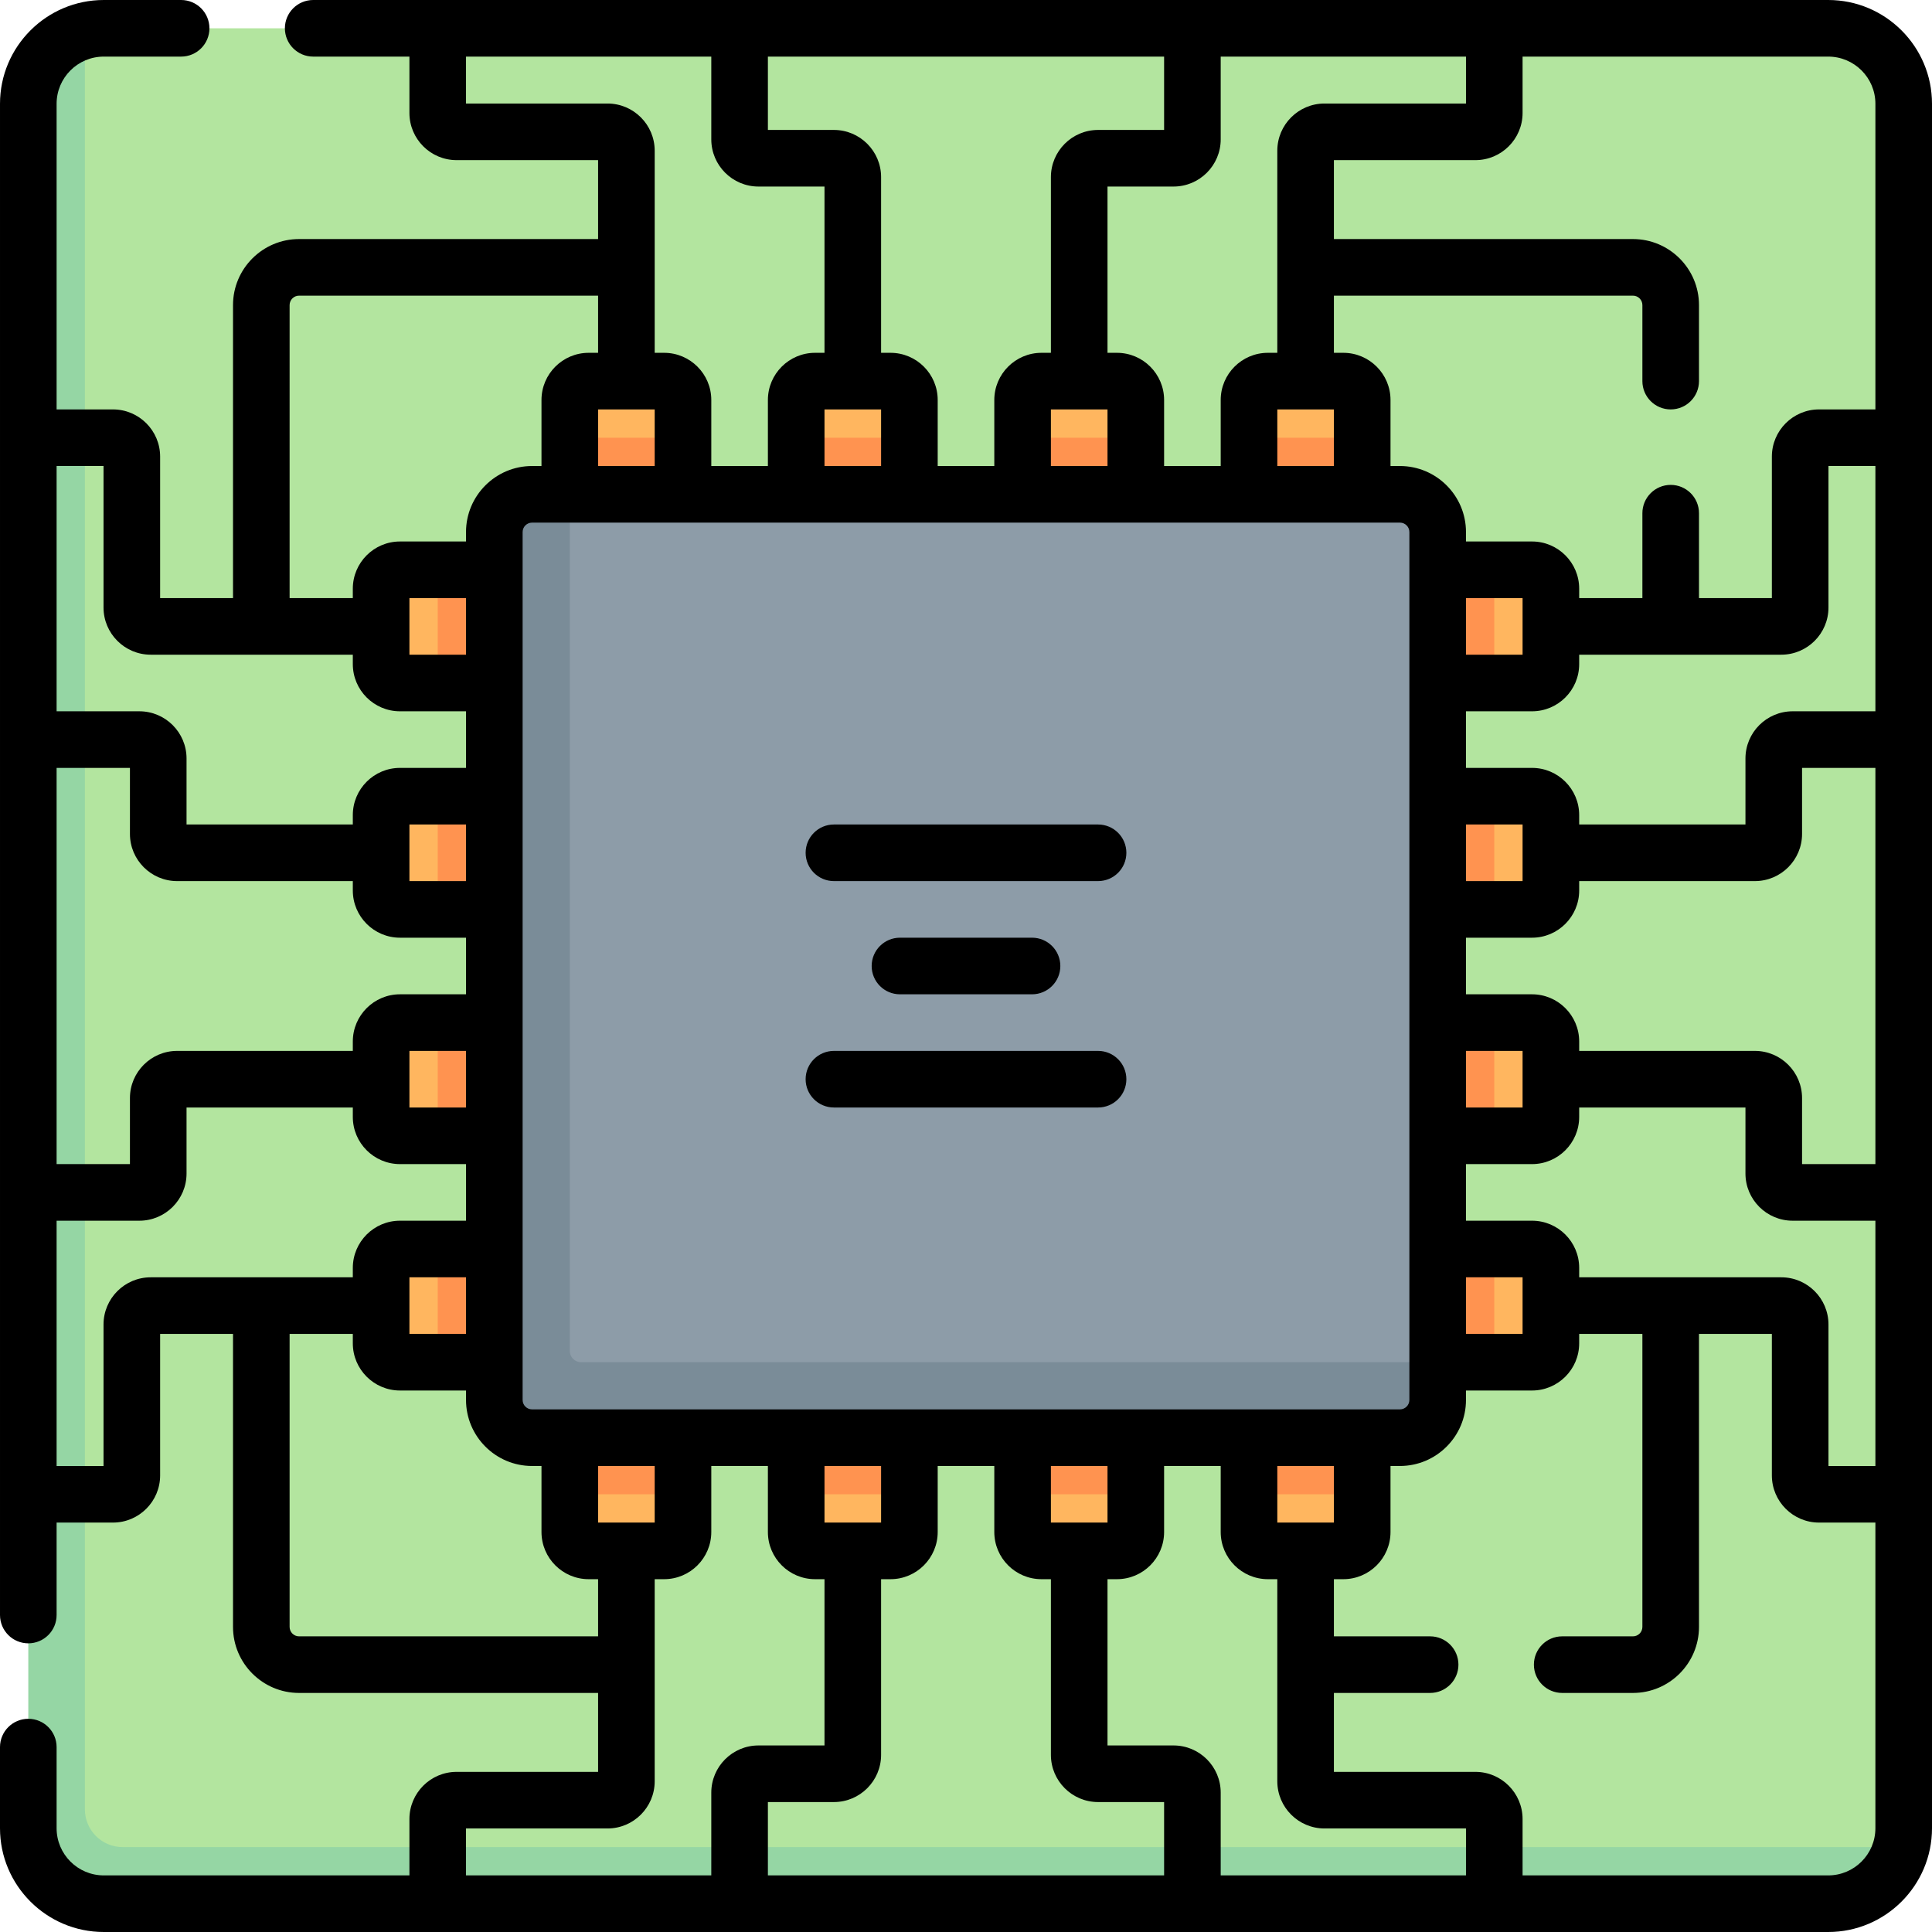 <svg id="Capa_1" enable-background="new 0 0 512 512" height="512" viewBox="0 0 512 512" width="512" xmlns="http://www.w3.org/2000/svg"><g><g><path d="m483.5 503.5h-455c-11.046 0-20-8.954-20-20v-455c0-9.317 5.371-18.146 13.994-20.368 1.6-.413 3.277-.632 5.006-.632h81.117l7.532 2 7.532-2h64.819l7.819 2 7.532-2h104.585l7.372 2 7.723-2h65.128l6.809 2 8.17-2h90.862c5.523 0 10 4.477 10 10v90.947l-2 8.681 2 6.383v64.957l-2 7.468 2 7.362v105.277l-2 7.702 2 7.149v65.106l-1 8.074 1 6.926v80.968c0 1.729-.219 3.406-.632 5.006-2.222 8.623-11.051 13.994-20.368 13.994z" fill="#b3e59f"/><path d="m22.5 479.5v-75.989l-1-7.511 1-7.553v-64.936l-1-7.319 1-7.691v-105.075l-1-6.894 1-8.021v-65.128l-1-7.383 1-7.426v-100.418c-8.621 2.224-15 10.029-15 19.344v80.989l1 7.511-1 7.426v65.085l1 7.489-1 7.489v105.064l1 7.447-1 7.511v64.936l1 7.553-1 7.489v81.011c0 11.046 8.954 20 20 20h80.989l7.34-1 7.628 1h65.074l7.213-1 7.755 1h105l7.5-1 7.5 1h65l7.5-1 7.5 1h81c9.316 0 17.121-6.379 19.344-15h-100.205l-7.638 1-7.809-1h-64.755l-7.436 1-7.436-1h-105.032l-7.691 1-7.34-1h-65.011l-7.489 1-7.447-1h-76.054c-5.523 0-10-4.477-10-10z" fill="#95d6a4"/><g fill="#ffb65f"><path d="m272 130-1-14v-10c0-2.761 2.239-5 5-5h20c2.761 0 5 2.239 5 5v10l-1 14z"/><path d="m332 130-1-14v-10c0-2.761 2.239-5 5-5h20c2.761 0 5 2.239 5 5v10l-1 14z"/><path d="m212 130-1-14v-10c0-2.761 2.239-5 5-5h20c2.761 0 5 2.239 5 5v10l-1 14z"/><path d="m152 130-1-14v-10c0-2.761 2.239-5 5-5h20c2.761 0 5 2.239 5 5v10l-1 14z"/></g><g fill="#ff9350"><path d="m271 116h30v17h-30z"/><path d="m331 116h30v17h-30z"/><path d="m211 116h30v17h-30z"/><path d="m151 116h30v17h-30z"/></g><g fill="#ffb65f"><path d="m240 382 1 14.532v9.468c0 2.761-2.239 5-5 5h-20c-2.761 0-5-2.239-5-5v-10l1-14z"/><path d="m180 382 1 14v10c0 2.761-2.239 5-5 5h-20c-2.761 0-5-2.239-5-5v-9.468l1-14.532z"/><path d="m300 382 1 14.191v9.809c0 2.761-2.239 5-5 5h-20c-2.761 0-5-2.239-5-5v-10l1-14z"/><path d="m360 382 1 14.191v9.809c0 2.761-2.239 5-5 5h-20c-2.761 0-5-2.239-5-5v-10l1-14z"/></g><g fill="#ff9350"><path d="m211 379h30v17h-30z"/><path d="m151 379h30v17h-30z"/><path d="m271 379h30v17h-30z"/><path d="m331 379h30v17h-30z"/></g><g fill="#ffb65f"><path d="m382 272 14.149-1h9.851c2.761 0 5 2.239 5 5v20c0 2.761-2.239 5-5 5h-10l-14-1z"/><path d="m382 332 14-1h10c2.761 0 5 2.239 5 5v20c0 2.761-2.239 5-5 5h-10l-14-1z"/><path d="m382 212 14.149-1h9.851c2.761 0 5 2.239 5 5v20c0 2.761-2.239 5-5 5h-10l-14-1z"/><path d="m382 152 14-1h10c2.761 0 5 2.239 5 5v20c0 2.761-2.239 5-5 5h-10l-14-1z"/></g><g fill="#ff9350"><path d="m379 271h17v30h-17z"/><path d="m379 331h17v30h-17z"/><path d="m379 211h17v30h-17z"/><path d="m379 151h17v30h-17z"/></g><g fill="#ffb65f"><path d="m130 240-14 1h-10c-2.761 0-5-2.239-5-5v-20c0-2.761 2.239-5 5-5h10l14 1z"/><path d="m129 179-13 2h-10c-2.761 0-5-2.239-5-5v-20c0-2.761 2.239-5 5-5h10l14 1z"/><path d="m130 300-14 1h-10c-2.761 0-5-2.239-5-5v-20c0-2.761 2.239-5 5-5h9.638l14.362 1z"/><path d="m130 360-14 1h-10c-2.761 0-5-2.239-5-5v-20c0-2.761 2.239-5 5-5h10l14 1z"/></g><g fill="#ff9350"><path d="m116 211h17v30h-17z"/><path d="m116 151h17v30h-17z"/><path d="m116 271h17v30h-17z"/><path d="m116 331h17v30h-17z"/></g><path d="m370 380h-228c-5.523 0-10-4.477-10-10v-228c0-5.523 4.477-10 10-10l9-1h220c5.523 0 10 4.477 10 10v220l-1 9c0 5.523-4.477 10-10 10z" fill="#8d9ca8"/><path d="m154 361c-1.657 0-3-1.343-3-3v-227h-10c-5.523 0-10 4.477-10 10v230c0 5.523 4.477 10 10 10h230c5.523 0 10-4.477 10-10v-10z" fill="#7a8c98"/></g><g><path d="m291 218.5h-70c-4.142 0-7.5 3.357-7.5 7.5s3.358 7.5 7.5 7.5h70c4.142 0 7.5-3.357 7.5-7.5s-3.358-7.5-7.5-7.5z"/><path d="m291 278.5h-70c-4.142 0-7.5 3.357-7.5 7.5s3.358 7.5 7.5 7.5h70c4.142 0 7.5-3.357 7.5-7.5s-3.358-7.5-7.5-7.5z"/><path d="m273.5 263.5c4.142 0 7.5-3.357 7.5-7.5s-3.358-7.5-7.5-7.5h-35c-4.142 0-7.5 3.357-7.5 7.5s3.358 7.5 7.5 7.5z"/><path d="m484.5 0h-401.5c-4.142 0-7.5 3.357-7.5 7.5s3.358 7.5 7.5 7.5h25.5v14.937c0 6.893 5.607 12.5 12.5 12.5h37.5v20.916h-79.25c-9.649 0-17.5 7.851-17.5 17.5v77.647h-19.314v-37.5c0-6.893-5.607-12.5-12.5-12.5h-14.936v-81c0-6.893 5.607-12.5 12.5-12.5h20.5c4.142 0 7.5-3.357 7.5-7.5s-3.358-7.5-7.5-7.5h-20.5c-15.164 0-27.5 12.337-27.5 27.5v400.5c0 4.143 3.358 7.5 7.5 7.5s7.5-3.357 7.5-7.5v-24.5h14.936c6.893 0 12.5-5.607 12.5-12.5v-37.5h19.314v77.647c0 9.649 7.851 17.5 17.5 17.5h79.25v20.916h-37.5c-6.893 0-12.5 5.607-12.5 12.5v14.937h-81c-6.893 0-12.5-5.607-12.5-12.5v-21.5c0-4.143-3.358-7.5-7.5-7.5s-7.5 3.357-7.5 7.5v21.5c0 15.164 12.336 27.5 27.5 27.5h457c15.164 0 27.5-12.336 27.5-27.5v-457c0-15.164-12.336-27.5-27.5-27.5zm-12.436 338.5h-53.564v-2.5c0-6.893-5.607-12.5-12.5-12.5h-17.5v-15h17.5c6.893 0 12.5-5.607 12.5-12.5v-2.5h44.064v17.5c0 6.893 5.607 12.5 12.5 12.5h21.936v65h-12.436v-37.5c0-6.893-5.607-12.5-12.5-12.5zm-121.064 146.063h37.5v12.437h-65v-21.937c0-6.893-5.607-12.5-12.5-12.5h-17.5v-44.063h2.5c6.893 0 12.5-5.607 12.5-12.5v-17.5h15v17.5c0 6.893 5.607 12.5 12.5 12.5h2.5v53.563c0 6.893 5.607 12.5 12.5 12.5zm-132.5-81.063v-15h15v15zm15 61.563v-46.563h2.5c6.893 0 12.5-5.607 12.5-12.5v-17.5h15v17.5c0 6.893 5.607 12.5 12.5 12.5h2.5v46.563c0 6.893 5.607 12.5 12.5 12.5h17.5v19.437h-105v-19.437h17.5c6.893 0 12.5-5.607 12.5-12.5zm45-61.563v-15h15v15zm60 0v-15h15v15zm-197.5-30c-1.378 0-2.5-1.121-2.5-2.5 0-75.501 0-154.467 0-230 0-1.379 1.122-2.5 2.5-2.5h230c1.378 0 2.5 1.121 2.5 2.5v230c0 1.379-1.122 2.5-2.5 2.5 0 0-157.881 0-230 0zm17.5 30v-15h15v15zm-35-50h-15v-15h15zm-17.5-90c-6.893 0-12.5 5.607-12.5 12.5v2.5h-46.564c-6.893 0-12.5 5.607-12.5 12.5v17.5h-19.436v-105h19.436v17.5c0 6.893 5.607 12.5 12.5 12.5h46.564v2.5c0 6.893 5.607 12.5 12.5 12.5h17.5v15zm17.5-90h-15v-15h15zm0 60h-15v-15h15zm-15 45h15v15h-15zm65-170v15h-15v-15zm47.5-74.063h-17.5v-19.437h105v19.437h-17.5c-6.893 0-12.5 5.607-12.5 12.5v46.563h-2.5c-6.893 0-12.5 5.607-12.5 12.5v17.5h-15v-17.5c0-6.893-5.607-12.5-12.5-12.5h-2.5v-46.563c0-6.893-5.607-12.5-12.5-12.5zm132.5 74.063v15h-15v-15zm-15-68.563v53.563h-2.5c-6.893 0-12.5 5.607-12.5 12.5v17.5h-15v-17.5c0-6.893-5.607-12.5-12.5-12.5h-2.5v-44.063h17.5c6.893 0 12.5-5.607 12.5-12.5v-21.937h65v12.437h-37.5c-6.893 0-12.5 5.607-12.5 12.5zm-45 68.563v15h-15v-15zm-60 0v15h-15v-15zm172.5 80c6.893 0 12.5-5.607 12.5-12.5v-2.5h53.564c6.893 0 12.5-5.607 12.5-12.5v-37.5h12.436v65h-21.936c-6.893 0-12.5 5.607-12.5 12.5v17.5h-44.064v-2.5c0-6.893-5.607-12.5-12.5-12.5h-17.5v-15zm59.064 90h-46.564v-2.5c0-6.893-5.607-12.5-12.5-12.5h-17.5v-15h17.5c6.893 0 12.5-5.607 12.5-12.5v-2.5h46.564c6.893 0 12.5-5.607 12.5-12.5v-17.5h19.436v105h-19.436v-17.5c0-6.893-5.607-12.5-12.5-12.5zm-76.564-60h15v15h-15zm0 60h15v15h-15zm15-105h-15v-15h15zm-15 165h15v15h-15zm108.5-311v81h-14.936c-6.893 0-12.5 5.607-12.5 12.5v37.5h-19.314v-22.5c0-4.143-3.358-7.5-7.5-7.5s-7.5 3.357-7.5 7.5v22.5h-16.75v-2.5c0-6.893-5.607-12.5-12.5-12.5h-17.5v-2.5c0-9.649-7.851-17.5-17.5-17.5h-2.5v-17.5c0-6.893-5.607-12.5-12.5-12.5h-2.5v-15.147h79.25c1.378 0 2.5 1.121 2.5 2.5v20.147c0 4.143 3.358 7.5 7.5 7.5s7.5-3.357 7.5-7.5v-20.147c0-9.649-7.851-17.5-17.5-17.5h-79.25v-20.916h37.5c6.893 0 12.5-5.607 12.5-12.5v-14.937h81c6.893 0 12.5 5.607 12.5 12.5zm-373.5-.063v-12.437h65v21.937c0 6.893 5.607 12.5 12.5 12.5h17.5v44.063h-2.5c-6.893 0-12.5 5.607-12.5 12.5v17.5h-15v-17.5c0-6.893-5.607-12.5-12.5-12.5h-2.5v-53.563c0-6.893-5.607-12.5-12.5-12.5zm-46.75 53.416c0-1.379 1.122-2.5 2.5-2.5h79.25v15.147h-2.5c-6.893 0-12.5 5.607-12.5 12.5v17.5h-2.5c-9.649 0-17.5 7.851-17.5 17.5v2.5h-17.5c-6.893 0-12.5 5.607-12.5 12.5v2.5h-16.75zm-49.314 42.647v37.5c0 6.893 5.607 12.5 12.5 12.5h53.564v2.5c0 6.893 5.607 12.5 12.5 12.5h17.5v15h-17.5c-6.893 0-12.5 5.607-12.5 12.5v2.5h-44.064v-17.5c0-6.893-5.607-12.5-12.5-12.5h-21.936v-65zm12.5 215c-6.893 0-12.5 5.607-12.5 12.5v37.5h-12.436v-65h21.936c6.893 0 12.5-5.607 12.5-12.5v-17.5h44.064v2.5c0 6.893 5.607 12.5 12.5 12.5h17.5v15h-17.5c-6.893 0-12.5 5.607-12.5 12.5v2.5zm39.314 95.147c-1.378 0-2.5-1.121-2.5-2.5v-77.647h16.75v2.5c0 6.893 5.607 12.5 12.5 12.5h17.5v2.5c0 9.649 7.851 17.5 17.5 17.5h2.5v17.5c0 6.893 5.607 12.5 12.5 12.5h2.5v15.147zm44.25 50.916h37.5c6.893 0 12.5-5.607 12.5-12.5v-53.563h2.5c6.893 0 12.5-5.607 12.5-12.5v-17.5h15v17.5c0 6.893 5.607 12.5 12.5 12.5h2.5v44.063h-17.5c-6.893 0-12.5 5.607-12.5 12.5v21.937h-65zm361 12.437h-81v-14.937c0-6.893-5.607-12.5-12.5-12.5h-37.5v-20.916h25.5c4.142 0 7.5-3.357 7.5-7.5s-3.358-7.5-7.5-7.5h-25.5v-15.147h2.5c6.893 0 12.5-5.607 12.5-12.5v-17.5h2.5c9.649 0 17.5-7.851 17.5-17.5v-2.5h17.5c6.893 0 12.5-5.607 12.5-12.5v-2.5h16.75v77.647c0 1.379-1.122 2.5-2.5 2.5h-18.75c-4.142 0-7.5 3.357-7.5 7.5s3.358 7.5 7.5 7.5h18.75c9.649 0 17.5-7.851 17.5-17.5v-77.647h19.314v37.5c0 6.893 5.607 12.5 12.5 12.5h14.936v81c0 6.893-5.607 12.5-12.5 12.5z"/></g></g></svg>